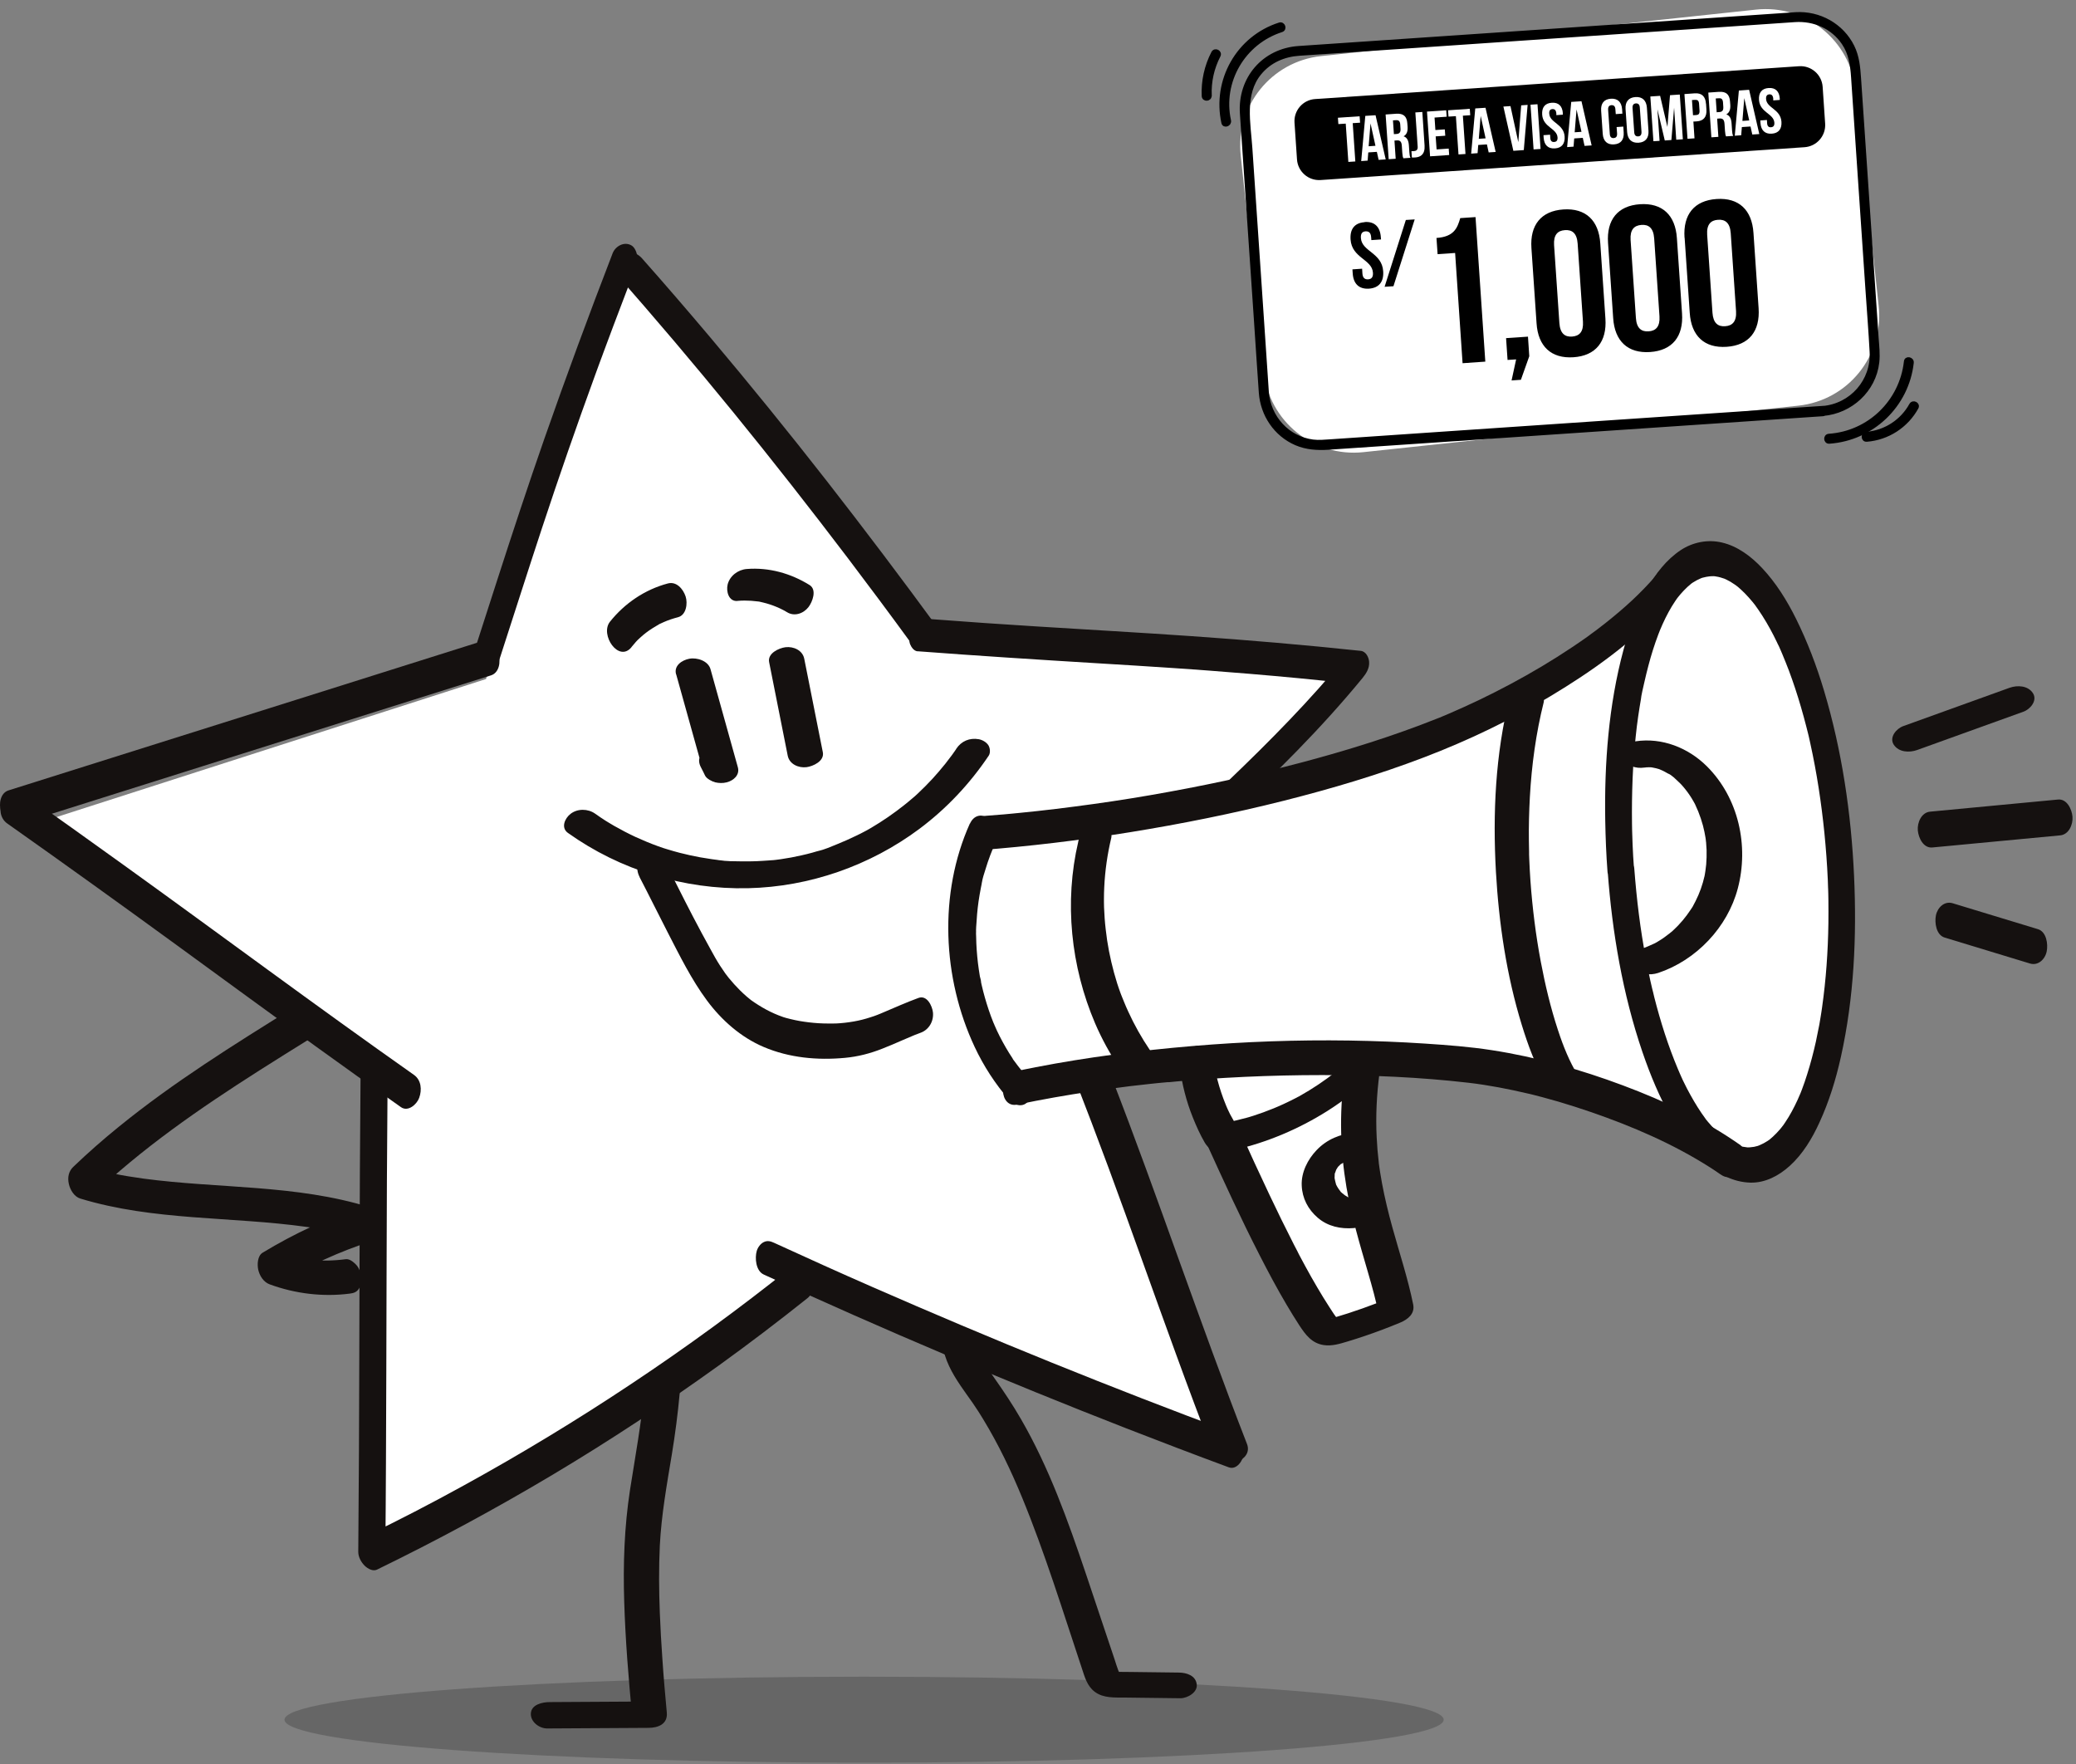 <svg width="685" height="582" viewBox="0 0 685 582" fill="none" xmlns="http://www.w3.org/2000/svg">
<rect x="0" y="0" width="685" height="582" fill="#808080" stroke="none"/>
<g clip-path="url(#clip0_607_583)">
<path d="M579.412 3.172L435.906 18.509C419.511 20.261 407.64 34.972 409.393 51.367L417.012 122.661C418.765 139.056 433.475 150.927 449.869 149.174L593.376 133.838C609.77 132.086 621.641 117.375 619.888 100.98L612.269 29.686C610.518 13.291 595.807 1.42 579.412 3.172Z" fill="white"/>
<path d="M601.403 134.557L589.013 135.387C578.712 136.094 568.381 136.802 558.081 137.478C544.646 138.4 531.208 139.292 517.773 140.214L477.926 142.92C467.871 143.596 457.787 144.273 447.733 144.98C444.874 145.165 442.014 145.38 439.155 145.564C437.186 145.687 435.189 145.902 433.22 145.656C424.858 144.58 418.677 137.693 418.032 129.392C417.847 126.932 417.695 124.503 417.54 122.043C416.741 110.36 415.942 98.645 415.173 86.962C414.312 74.264 413.451 61.596 412.59 48.898C412.037 40.688 409.945 31.034 415.634 24.116C418.954 20.088 423.627 18.09 428.763 17.752C430.914 17.598 433.066 17.444 435.22 17.321C444.319 16.706 453.421 16.091 462.553 15.476C475.467 14.585 488.38 13.724 501.294 12.832C514.883 11.91 528.473 10.988 542.094 10.065C553.285 9.297 564.477 8.559 575.668 7.79C581.202 7.421 586.736 7.021 592.271 6.652C598.606 6.253 604.662 8.866 608.291 14.185C610.658 17.659 611.15 21.503 611.427 25.531C612.103 35.554 612.779 45.547 613.455 55.57C614.347 68.883 615.27 82.165 616.162 95.478C616.622 102.335 617.177 109.191 617.545 116.079C618.067 125.641 610.934 133.788 601.403 134.588C600.112 134.68 600.235 136.709 601.526 136.586C610.658 135.818 618.406 128.777 619.452 119.522C619.758 116.878 619.421 114.142 619.236 111.497C618.498 100.429 617.73 89.329 616.992 78.26C616.1 64.947 615.177 51.665 614.286 38.352C614.008 34.139 613.702 29.927 613.425 25.715C613.18 22.118 612.872 18.674 611.242 15.354C607.736 8.313 600.295 4.193 592.517 4.654C591.042 4.746 589.597 4.838 588.121 4.961C579.727 5.545 571.334 6.099 562.97 6.683C550.088 7.544 537.236 8.436 524.353 9.297C510.363 10.25 496.343 11.203 482.353 12.156C470.578 12.955 458.832 13.755 447.056 14.554C440.877 14.985 434.727 15.384 428.547 15.815C416.986 16.583 408.992 25.93 409.76 37.429C410.377 46.346 410.96 55.293 411.575 64.21C412.498 77.922 413.451 91.666 414.374 105.379C414.927 113.434 415.418 121.49 416.003 129.545C416.525 136.832 420.892 143.381 427.686 146.302C431.069 147.747 434.605 147.962 438.201 147.747C444.997 147.286 451.822 146.825 458.618 146.364L494.929 143.904C508.949 142.951 523.001 141.998 537.02 141.044C549.565 140.184 562.14 139.353 574.684 138.493C582.525 137.97 590.396 137.416 598.236 136.894L601.495 136.678C602.786 136.586 602.664 134.588 601.372 134.68L601.403 134.557Z" fill="black" stroke="black" stroke-width="1.281" stroke-miterlimit="10"/>
<path d="M405.551 39.796C402.722 26.883 410.317 13.969 422.861 9.972C424.091 9.573 423.446 7.666 422.184 8.066C408.533 12.432 400.601 26.514 403.644 40.473C403.922 41.733 405.827 41.057 405.551 39.796Z" fill="black" stroke="black" stroke-width="1.281" stroke-miterlimit="10"/>
<path d="M399.185 31.526C399 26.883 399.985 22.456 402.107 18.336C402.691 17.167 400.907 16.276 400.293 17.444C398.018 21.871 396.941 26.698 397.157 31.679C397.218 32.971 399.216 32.848 399.154 31.556L399.185 31.526Z" fill="black" stroke="black" stroke-width="1.281" stroke-miterlimit="10"/>
<path d="M603.587 145.749C617.73 144.766 629.26 133.789 630.828 119.677C630.982 118.385 628.983 117.986 628.86 119.277C627.384 132.529 616.776 142.829 603.464 143.751C602.173 143.843 602.295 145.842 603.587 145.749Z" fill="black" stroke="black" stroke-width="1.281" stroke-miterlimit="10"/>
<path d="M615.953 145.103C622.872 144.549 629.051 140.552 632.403 134.464C633.018 133.327 631.234 132.435 630.589 133.573C627.576 139.046 622.011 142.612 615.831 143.104C614.539 143.197 614.662 145.226 615.953 145.103Z" fill="black" stroke="black" stroke-width="1.281" stroke-miterlimit="10"/>
<path d="M450.309 73.25C453.599 73.035 455.413 74.88 455.627 78.323L455.689 79L452.491 79.215L452.43 78.323C452.339 76.786 451.661 76.263 450.586 76.325C449.509 76.386 448.926 77.032 449.049 78.569C449.355 82.997 455.997 83.365 456.398 89.484C456.642 92.928 455.044 94.988 451.723 95.234C448.402 95.449 446.558 93.604 446.343 90.191L446.25 88.869L449.448 88.654L449.54 90.191C449.633 91.728 450.37 92.22 451.416 92.159C452.491 92.097 453.138 91.483 453.015 89.945C452.707 85.518 446.065 85.149 445.636 79.03C445.389 75.587 446.957 73.527 450.247 73.311L450.309 73.25Z" fill="black"/>
<path d="M463.875 72.573L466.795 72.389L459.785 94.434L456.863 94.618L463.875 72.573Z" fill="black"/>
<path d="M473.984 78.508C479.765 78.108 480.872 75.249 481.826 71.959L486.867 71.621L490.095 119.308L482.594 119.831L480.134 83.458L474.354 83.858L473.984 78.539V78.508Z" fill="black"/>
<path d="M497.439 118.784L496.946 111.559L504.173 111.067L504.603 117.523L501.835 125.302L498.76 125.517L500.267 118.569L497.408 118.753L497.439 118.784Z" fill="black"/>
<path d="M505.313 81.859C504.791 74.234 508.511 69.592 515.859 69.1C523.208 68.608 527.544 72.697 528.035 80.322L529.726 105.103C530.248 112.729 526.529 117.371 519.18 117.863C511.831 118.355 507.495 114.266 507.004 106.641L505.313 81.859ZM514.538 106.61C514.782 110.023 516.35 111.222 518.749 111.037C521.147 110.853 522.532 109.47 522.316 106.087L520.563 80.353C520.318 76.94 518.749 75.741 516.35 75.925C513.952 76.079 512.569 77.493 512.785 80.875L514.538 106.61Z" fill="black"/>
<path d="M530.592 80.136C530.069 72.511 533.79 67.868 541.139 67.376C548.487 66.884 552.821 70.974 553.313 78.599L555.004 103.38C555.528 111.005 551.806 115.648 544.459 116.14C537.111 116.632 532.775 112.543 532.284 104.917L530.592 80.136ZM539.785 104.887C540 108.3 541.599 109.499 543.997 109.314C546.365 109.16 547.778 107.746 547.564 104.364L545.812 78.629C545.565 75.216 543.997 74.017 541.599 74.202C539.201 74.386 537.818 75.77 538.032 79.152L539.785 104.887Z" fill="black"/>
<path d="M555.827 78.415C555.305 70.79 559.025 66.147 566.404 65.655C573.753 65.163 578.087 69.252 578.58 76.878L580.271 101.659C580.793 109.284 577.074 113.927 569.725 114.419C562.376 114.911 558.04 110.822 557.549 103.196L555.858 78.415H555.827ZM565.05 103.196C565.297 106.609 566.865 107.808 569.263 107.624C571.63 107.47 573.046 106.056 572.83 102.674L571.077 76.939C570.831 73.526 569.263 72.327 566.865 72.512C564.466 72.665 563.083 74.08 563.299 77.462L565.05 103.196Z" fill="black"/>
<path d="M593.609 21.849L433.941 32.678C429.91 32.951 426.863 36.441 427.137 40.474L427.958 52.591C428.231 56.623 431.721 59.67 435.754 59.397L595.422 48.567C599.453 48.294 602.5 44.803 602.228 40.771L601.405 28.654C601.132 24.622 597.642 21.575 593.609 21.849Z" fill="black"/>
<path d="M441.457 38.847L448.623 38.355L448.775 40.477L446.346 40.63L447.207 53.267L444.901 53.421L444.04 40.784L441.611 40.938L441.457 38.816V38.847Z" fill="white"/>
<path d="M457.231 52.589L454.895 52.742L454.309 50.098L451.481 50.283L451.266 52.988L449.145 53.142L450.497 38.23L453.88 38.015L457.231 52.589ZM451.605 48.254L453.849 48.1L452.219 40.721L451.605 48.254Z" fill="white"/>
<path d="M463.041 52.19C462.887 51.821 462.794 51.606 462.702 50.407L462.548 48.101C462.456 46.717 461.964 46.256 460.918 46.317L460.119 46.379L460.52 52.374L458.214 52.528L457.199 37.77L460.703 37.524C463.101 37.37 464.208 38.416 464.362 40.691L464.455 41.859C464.547 43.366 464.147 44.411 463.132 44.965C464.332 45.364 464.792 46.471 464.885 48.008L465.039 50.284C465.1 50.991 465.131 51.514 465.408 52.067L463.041 52.221V52.19ZM459.628 39.738L459.934 44.258L460.826 44.196C461.687 44.134 462.18 43.735 462.118 42.536L462.026 41.091C461.964 40.045 461.564 39.615 460.734 39.645L459.628 39.707V39.738Z" fill="white"/>
<path d="M465.747 49.884C465.994 49.884 466.302 49.884 466.547 49.853C467.284 49.792 467.87 49.485 467.777 48.347L467.009 37.094L469.314 36.94L470.052 48.009C470.237 50.96 468.731 51.821 466.978 51.944C466.547 51.944 466.24 52.006 465.87 51.975L465.716 49.853L465.747 49.884Z" fill="white"/>
<path d="M473.562 42.903L476.728 42.688L476.882 44.779L473.716 44.994L474.022 49.298L478.019 49.022L478.173 51.143L471.87 51.574L470.855 36.816L477.189 36.385L477.343 38.507L473.346 38.783L473.623 42.903H473.562Z" fill="white"/>
<path d="M477.803 36.385L484.967 35.893L485.121 38.014L482.692 38.168L483.553 50.805L481.247 50.958L480.386 38.322L477.957 38.475L477.803 36.354V36.385Z" fill="white"/>
<path d="M493.543 50.131L491.206 50.284L490.623 47.64L487.762 47.825L487.547 50.53L485.426 50.684L486.778 35.772L490.161 35.557L493.512 50.131H493.543ZM487.947 45.795L490.191 45.642L488.562 38.262L487.947 45.795Z" fill="white"/>
<path d="M500.981 46.9L501.934 34.755L504.055 34.601L502.795 49.513L499.351 49.759L496.061 35.155L498.398 35.001L500.981 46.9Z" fill="white"/>
<path d="M505.007 34.541L507.314 34.388L508.327 49.146L506.022 49.299L505.007 34.541Z" fill="white"/>
<path d="M512.023 33.896C514.269 33.742 515.529 35.003 515.683 37.37V37.831L513.531 37.985V37.37C513.408 36.325 512.977 35.956 512.239 35.987C511.501 36.048 511.102 36.479 511.193 37.524C511.409 40.568 515.96 40.814 516.267 45.026C516.421 47.394 515.344 48.808 513.069 48.962C510.794 49.115 509.534 47.855 509.349 45.487L509.288 44.596L511.47 44.442L511.532 45.487C511.593 46.533 512.085 46.902 512.823 46.84C513.56 46.779 513.992 46.379 513.93 45.334C513.714 42.29 509.164 42.044 508.856 37.831C508.704 35.464 509.748 34.05 512.023 33.896Z" fill="white"/>
<path d="M525.18 47.978L522.843 48.132L522.259 45.488L519.43 45.672L519.214 48.378L517.093 48.532L518.446 33.62L521.828 33.404L525.18 47.978ZM519.584 43.643L521.828 43.489L520.198 36.11L519.584 43.643Z" fill="white"/>
<path d="M535.632 41.735L535.755 43.703C535.909 46.071 534.832 47.485 532.557 47.639C530.283 47.792 529.021 46.532 528.838 44.164L528.314 36.508C528.162 34.141 529.237 32.727 531.512 32.573C533.788 32.419 535.048 33.68 535.233 36.047L535.325 37.492L533.141 37.646L533.018 36.078C532.958 35.033 532.465 34.664 531.727 34.694C530.99 34.756 530.56 35.186 530.62 36.232L531.174 44.195C531.236 45.24 531.727 45.609 532.465 45.548C533.203 45.486 533.634 45.087 533.573 44.041L533.418 41.92L535.601 41.766L535.632 41.735Z" fill="white"/>
<path d="M536.371 35.956C536.217 33.588 537.355 32.174 539.63 32.02C541.905 31.867 543.227 33.127 543.412 35.495L543.936 43.151C544.088 45.518 542.951 46.932 540.676 47.086C538.4 47.24 537.078 45.979 536.893 43.612L536.371 35.956ZM539.23 43.612C539.292 44.657 539.785 45.026 540.522 44.995C541.26 44.965 541.69 44.503 541.628 43.458L541.075 35.495C541.014 34.449 540.522 34.08 539.785 34.111C539.047 34.173 538.615 34.603 538.677 35.648L539.23 43.612Z" fill="white"/>
<path d="M550.175 41.982L551.036 31.405L554.264 31.19L555.279 45.948L553.095 46.102L552.388 35.525L551.496 46.194L549.314 46.348L546.885 36.048L547.592 46.471L545.563 46.594L544.548 31.835L547.777 31.62L550.206 41.982H550.175Z" fill="white"/>
<path d="M562.931 34.264L563.054 36.17C563.208 38.538 562.162 39.891 559.856 40.044L558.751 40.106L559.119 45.64L556.813 45.794L555.798 31.036L559.211 30.79C561.517 30.636 562.748 31.835 562.902 34.203L562.931 34.264ZM558.288 33.034L558.627 38.015L559.733 37.954C560.473 37.892 560.841 37.554 560.779 36.478L560.625 34.264C560.563 33.219 560.134 32.911 559.396 32.942L558.288 33.004V33.034Z" fill="white"/>
<path d="M569.518 44.963C569.364 44.594 569.271 44.379 569.179 43.18L569.025 40.874C568.932 39.491 568.441 39.029 567.395 39.091L566.596 39.152L566.996 45.148L564.691 45.302L563.676 30.543L567.181 30.297C569.579 30.144 570.685 31.189 570.839 33.464L570.932 34.633C571.024 36.139 570.624 37.185 569.61 37.738C570.808 38.138 571.269 39.245 571.361 40.782L571.515 43.057C571.577 43.764 571.608 44.287 571.885 44.84L569.518 44.994V44.963ZM566.135 32.511L566.442 37.031L567.334 36.969C568.195 36.908 568.688 36.508 568.626 35.309L568.533 33.864C568.472 32.819 568.071 32.358 567.241 32.419L566.135 32.48V32.511Z" fill="white"/>
<path d="M580.524 44.227L578.188 44.381L577.604 41.736L574.745 41.921L574.53 44.627L572.407 44.78L573.761 29.868L577.144 29.622L580.494 44.196L580.524 44.227ZM574.929 39.892L577.174 39.738L575.545 32.359L574.929 39.892Z" fill="white"/>
<path d="M583.597 29.037C585.843 28.884 587.103 30.144 587.257 32.512V32.973L585.103 33.127V32.512C584.982 31.466 584.551 31.097 583.813 31.128C583.075 31.19 582.675 31.62 582.736 32.665C582.952 35.709 587.502 35.955 587.81 40.168C587.964 42.535 586.887 43.949 584.612 44.103C582.337 44.257 581.076 42.996 580.893 40.629L580.831 39.737L583.013 39.583L583.075 40.629C583.137 41.674 583.628 42.043 584.366 41.982C585.103 41.92 585.535 41.52 585.473 40.475C585.258 37.431 580.708 37.185 580.4 32.973C580.246 30.605 581.291 29.191 583.566 29.037H583.597Z" fill="white"/>
<path opacity="0.2" d="M285.117 581.545C390.739 581.545 476.365 575.194 476.365 567.359C476.365 559.523 390.739 553.172 285.117 553.172C179.494 553.172 93.87 559.523 93.87 567.359C93.87 575.194 179.494 581.545 285.117 581.545Z" fill="black"/>
<path d="M203.519 91.699L160.373 224.024L9.122 272.623L124.76 350.407L124.208 511.074L213.68 457.637L261.598 417.544L400.025 479.161L405.999 471.597L349.315 327.098L352.758 313.462L443.495 221.881L313.346 212.759L207.641 85.141L203.519 91.699Z" fill="white"/>
<path d="M302.777 214.862C322.548 216.357 342.319 217.622 362.09 218.823C370.498 219.344 378.873 219.83 387.282 220.414C389.327 220.544 391.34 220.674 393.386 220.836C393.904 220.869 394.392 220.901 394.911 220.934C395.787 220.999 395.041 220.934 394.878 220.934C395.139 220.934 395.397 220.967 395.657 220.999C396.826 221.097 397.963 221.162 399.13 221.259C403.482 221.583 407.864 221.941 412.215 222.297C423.09 223.206 433.932 224.245 444.776 225.381C444.614 222.394 444.419 219.409 444.256 216.454C432.31 231.03 419.064 244.438 405.462 257.456C392.152 270.181 378.581 282.583 365.725 295.764C358.226 303.458 350.987 311.413 344.169 319.723C343.163 320.923 342.319 322.125 342.058 323.715C341.863 324.852 341.993 326.444 342.772 327.385C344.494 329.429 347.837 328.975 349.493 326.962C361.441 312.385 374.686 298.978 388.288 285.961C401.599 273.234 415.168 260.832 428.025 247.651C435.524 239.959 442.763 232.004 449.581 223.693C450.846 222.136 451.918 220.446 451.755 218.337C451.659 216.875 450.718 214.927 449.028 214.732C430.362 212.753 411.695 211.162 392.963 209.864C375.724 208.662 358.454 207.721 341.182 206.617C335.728 206.261 330.307 205.903 324.854 205.545C318.847 205.124 313.393 204.734 307.031 204.248C304.174 204.02 301.51 205.773 300.536 208.532C300.083 209.766 299.79 211.259 300.31 212.558C300.731 213.565 301.575 214.797 302.809 214.895L302.777 214.862Z" fill="#151110"/>
<path d="M260.962 418.153C243.983 431.692 226.451 444.514 208.37 456.526C190.384 468.507 171.846 479.739 152.887 490.159C142.044 496.133 131.786 501.424 120.975 506.684C123.02 508.632 125.065 510.58 127.143 512.528C127.338 492.334 127.403 472.142 127.468 451.916C127.533 431.269 127.565 410.589 127.663 389.942C127.727 378.742 127.792 367.574 127.89 356.374C127.89 353.907 125.617 350.367 122.923 350.4C119.839 350.4 118.962 353.289 118.962 355.854C118.767 376.047 118.702 396.239 118.637 416.465C118.573 437.113 118.54 457.793 118.443 478.44C118.378 489.64 118.313 500.808 118.215 512.008C118.215 513.728 119.222 515.513 120.423 516.65C121.364 517.526 123.02 518.5 124.384 517.852C144.187 508.209 163.568 497.755 182.495 486.458C201.194 475.29 219.407 463.279 237.1 450.554C247.066 443.378 256.871 435.911 266.481 428.249C268.687 426.464 268.687 422.828 267.325 420.524C266.123 418.479 263.331 416.303 260.994 418.186L260.962 418.153Z" fill="#151110"/>
<path d="M136.588 354.621C120.453 343.258 104.48 331.701 88.54 320.079C72.633 308.489 56.725 296.834 40.753 285.343C29.423 277.193 18.06 269.077 6.665 261.027C4.328 259.37 1.438 261.936 0.659 264.077C-0.315 266.707 -0.055 269.954 2.38 271.674C21.242 284.985 39.974 298.458 58.641 312.06C73.802 323.097 88.93 334.202 104.123 345.174C113.473 351.927 122.855 358.615 132.302 365.27C134.64 366.925 137.529 364.359 138.308 362.218C139.282 359.589 139.022 356.341 136.588 354.621Z" fill="#151110"/>
<path d="M158.602 211.68C138.312 218.075 118.021 224.471 97.731 230.867C77.538 237.23 57.313 243.593 37.12 249.955C25.693 253.559 14.233 257.164 2.805 260.767C0.111 261.611 -0.474 265.246 0.338 267.617C1.15 269.921 3.39 272.778 6.214 271.902C26.504 265.507 46.794 259.112 67.085 252.715C87.278 246.352 107.503 239.989 127.696 233.627C139.123 230.024 150.583 226.419 162.01 222.815C164.705 221.971 165.29 218.336 164.478 215.966C163.666 213.661 161.426 210.804 158.602 211.68Z" fill="#151110"/>
<path d="M309.621 207.427C297.577 190.968 285.273 174.67 272.71 158.568C260.178 142.531 247.388 126.753 234.272 111.203C226.871 102.438 219.404 93.77 211.807 85.199C209.957 83.121 206.352 82.082 203.787 83.381C201.418 84.582 200.542 87.277 202.425 89.419C215.961 104.71 229.142 120.293 242.03 136.103C254.887 151.881 267.417 167.886 279.721 184.085C286.637 193.209 293.487 202.396 300.238 211.648C301.863 213.856 305.855 214.7 308.258 213.466C310.822 212.166 311.278 209.7 309.621 207.427Z" fill="#151110"/>
<path d="M164.545 218.336C169.318 203.63 173.992 188.922 178.83 174.249C184.446 157.238 190.323 140.324 196.457 123.507C196.945 122.144 197.464 120.78 197.952 119.417C198.08 119.06 198.21 118.735 198.34 118.378C198.405 118.216 198.861 117.015 198.536 117.859C198.21 118.768 198.698 117.372 198.731 117.339C198.861 116.982 198.989 116.625 199.119 116.268C200.191 113.379 201.262 110.457 202.367 107.567C204.736 101.269 207.139 94.971 209.541 88.673C210.093 87.212 210.515 85.816 210.222 84.226C210.028 83.089 209.41 81.596 208.371 80.979C206.035 79.583 203.08 81.141 202.139 83.576C194.314 103.867 186.783 124.254 179.609 144.772C174.22 160.225 169.09 175.807 164.058 191.391C161.396 199.636 158.734 207.914 156.072 216.16C155.358 218.401 156.105 222.362 158.832 222.88C161.818 223.466 163.701 220.804 164.513 218.336H164.545Z" fill="#151110"/>
<path d="M341.401 325.208C346.336 335.011 350.427 345.174 354.419 355.367C358.282 365.268 362.048 375.236 365.749 385.202C373.281 405.589 380.489 426.106 387.956 446.528C392.078 457.825 396.267 469.09 400.649 480.29C401.071 481.394 402.629 482.206 403.668 482.497C405.031 482.887 406.849 482.822 408.18 482.303C410.712 481.297 412.53 479.154 411.46 476.394C403.668 456.363 396.397 436.139 389.091 415.913C381.819 395.656 374.548 375.429 366.756 355.367C362.276 343.842 357.796 332.317 352.245 321.279C350.978 318.748 347.082 318.325 344.713 319.266C342.408 320.208 340.104 322.514 341.434 325.175L341.401 325.208Z" fill="#151110"/>
<path d="M406.666 472.694C386.635 465.259 366.735 457.532 346.932 449.514C327.129 441.495 307.455 433.184 287.879 424.613C277.198 419.939 266.419 415.069 255.447 410.038C254.31 409.517 253.271 409.194 252.039 409.778C250.934 410.298 250.025 411.563 249.7 412.7C249.019 415.036 249.377 419.29 252.006 420.492C271.777 429.581 291.678 438.379 311.707 446.853C331.543 455.261 351.477 463.376 371.54 471.201C382.805 475.583 394.101 479.9 405.431 484.089C408.095 485.095 410.236 481.75 410.399 479.544C410.627 476.687 409.49 473.733 406.698 472.694H406.666Z" fill="#151110"/>
<path d="M253.781 218.433C255.827 228.724 257.87 239.015 259.916 249.307C260.469 252.098 263.454 253.43 266.118 253.105C268.324 252.812 272.057 251.092 271.506 248.202C269.461 237.911 267.415 227.62 265.37 217.329C264.818 214.537 261.831 213.207 259.17 213.531C256.961 213.823 253.228 215.544 253.781 218.433Z" fill="#151110"/>
<path d="M223.108 222.457C226.128 233.236 229.115 244.046 232.134 254.825C235.737 253.916 239.341 252.975 242.944 252.066C242.458 251.124 241.97 250.183 241.516 249.209C240.963 248.137 239.243 247.294 238.172 247.001C236.809 246.645 234.991 246.645 233.659 247.196C231.03 248.3 229.926 250.474 231.225 253.04C231.711 253.981 232.199 254.923 232.653 255.897C233.173 256.936 234.959 257.845 235.998 258.103C237.263 258.396 238.529 258.429 239.796 258.103C242.002 257.552 244.178 255.702 243.464 253.137C240.445 242.358 237.458 231.549 234.438 220.77C233.692 218.043 229.991 216.841 227.459 217.329C225.023 217.783 222.297 219.601 223.075 222.457H223.108Z" fill="#151110"/>
<path d="M315.495 247.131C316.112 246.222 315.235 247.521 315.073 247.749C314.749 248.202 314.456 248.625 314.131 249.079C313.417 250.053 312.671 251.027 311.925 251.968C310.56 253.656 309.165 255.313 307.703 256.903C306.146 258.591 304.523 260.216 302.833 261.806C302.445 262.162 302.055 262.552 301.634 262.91C301.764 262.812 302.477 262.162 301.731 262.812C301.536 262.975 301.308 263.168 301.113 263.331C300.237 264.077 299.36 264.825 298.451 265.539C294.946 268.331 291.277 270.863 287.414 273.136C287.251 273.234 285.759 274.078 286.472 273.687C287.186 273.299 285.694 274.11 285.498 274.208C284.492 274.759 283.453 275.277 282.414 275.765C280.336 276.772 278.227 277.713 276.116 278.557C274.168 279.336 272.058 280.31 270.012 280.733C271.604 280.375 270.012 280.733 269.558 280.863C269.038 281.024 268.519 281.154 268.001 281.317C266.832 281.642 265.63 281.933 264.461 282.193C262.222 282.713 259.949 283.134 257.677 283.46C257.092 283.557 256.54 283.622 255.955 283.687C255.664 283.718 255.371 283.751 255.079 283.783C254.885 283.783 253.911 283.913 254.788 283.816C255.632 283.718 254.69 283.816 254.495 283.816C254.202 283.816 253.911 283.881 253.619 283.881C252.97 283.946 252.319 283.978 251.671 284.011C249.269 284.174 246.898 284.206 244.497 284.173C242.126 284.141 239.659 284.173 237.321 283.783C238.653 284.011 236.965 283.751 236.607 283.687C236.023 283.622 235.47 283.557 234.887 283.46C233.587 283.265 232.29 283.069 231.023 282.842C228.75 282.421 226.479 281.933 224.238 281.349C222.908 280.991 221.576 280.635 220.244 280.212C219.953 280.115 219.693 280.05 219.4 279.954C218.914 279.791 218.556 279.661 219.239 279.921C218.556 279.694 217.875 279.466 217.194 279.206C214.66 278.297 212.194 277.258 209.76 276.156C207.324 275.019 204.955 273.785 202.617 272.453C202.065 272.13 201.48 271.804 200.929 271.448C200.669 271.286 200.443 271.156 200.182 270.993C199.857 270.798 199.371 270.474 199.955 270.863C198.721 270.084 197.553 269.273 196.351 268.429C194.013 266.773 190.54 266.708 188.236 268.526C186.384 269.954 184.989 273.071 187.39 274.791C204.597 287.063 225.7 293.523 246.833 293.037C267.124 292.582 287.056 285.601 303.321 273.492C312.313 266.773 319.975 258.624 326.242 249.307C326.858 248.365 326.695 246.807 326.144 245.898C325.494 244.859 324.164 244.113 322.995 243.885C319.943 243.332 317.216 244.502 315.528 247.035L315.495 247.131Z" fill="#151110"/>
<path d="M212.622 458.606C211.615 469.676 209.602 480.551 207.882 491.525C205.999 503.764 205.576 516.068 205.966 528.435C206.355 541.097 207.394 553.758 208.596 566.354C210.641 564.699 212.654 563.011 214.7 561.354C203.596 561.419 192.493 561.485 181.358 561.55C179.02 561.55 175.254 562.328 175.158 565.38C175.061 568.107 177.983 570.283 180.579 570.25C191.682 570.185 202.784 570.12 213.919 570.055C217.167 570.055 220.347 568.821 220.023 565.055C219.471 559.083 218.984 553.629 218.562 547.33C218.206 542.267 217.913 537.234 217.718 532.169C217.427 524.735 217.362 517.3 217.718 509.899C218.238 499.77 220.024 489.837 221.679 479.869C222.783 473.149 223.659 466.429 224.276 459.645C224.536 456.82 221.354 454.905 218.854 454.775C216.388 454.645 212.945 455.651 212.654 458.606H212.622Z" fill="#151110"/>
<path d="M211.031 289.369C214.212 295.471 217.231 301.64 220.381 307.743C224.308 315.34 228.139 323.164 233.269 330.078C238.106 336.603 244.502 342.252 252.033 345.434C260.441 349.005 269.726 349.849 278.783 349.005C283.069 348.616 287.191 347.545 291.185 345.953C293.36 345.109 295.536 344.167 297.678 343.226C298.717 342.772 299.756 342.317 300.795 341.896C300.99 341.798 301.217 341.733 301.411 341.636C302.743 341.084 300.99 341.798 301.801 341.473C302.482 341.213 303.164 340.954 303.847 340.694C306.541 339.688 308.131 336.896 307.839 334.006C307.613 331.928 305.892 328.195 303.068 329.234C299.074 330.696 295.178 332.449 291.25 334.104C290.894 334.266 290.536 334.397 290.178 334.557C290.113 334.557 289.497 334.818 290.016 334.623C290.569 334.397 289.822 334.688 289.692 334.753C288.881 335.078 288.037 335.371 287.191 335.629C285.406 336.214 283.621 336.668 281.77 336.993C279.757 337.351 277.713 337.577 275.668 337.675C276.349 337.642 275.05 337.675 274.824 337.675C274.303 337.675 273.785 337.675 273.232 337.675C272.16 337.675 271.123 337.642 270.051 337.577C267.941 337.447 265.83 337.188 263.752 336.831C262.778 336.668 261.837 336.44 260.864 336.214C260.344 336.084 259.858 335.954 259.337 335.824C259.11 335.759 258.916 335.694 258.689 335.629C257.91 335.403 259.663 335.987 258.298 335.499C254.532 334.201 251.092 332.286 247.845 329.98C247.424 329.657 247.91 330.045 247.975 330.078C247.747 329.915 247.554 329.754 247.326 329.559C247.001 329.299 246.677 329.039 246.384 328.78C245.606 328.097 244.859 327.416 244.144 326.702C242.846 325.403 241.612 324.04 240.443 322.611C240.152 322.222 239.859 321.865 239.567 321.474C239.436 321.314 239.306 321.151 239.21 320.988C239.762 321.767 239.306 321.151 239.21 320.988C238.658 320.177 238.106 319.398 237.586 318.585C236.451 316.832 235.445 315.014 234.438 313.164C232.458 309.561 230.477 305.925 228.594 302.289C225.088 295.569 221.744 288.718 218.238 281.998C217.004 279.661 213.919 279.206 212.134 281.154C210.122 283.297 209.667 286.705 211.031 289.304V289.369Z" fill="#151110"/>
<path d="M310.959 443.51C311.706 448.638 314.075 452.924 316.932 457.144C318.231 459.059 319.595 460.942 320.925 462.825C321.574 463.799 322.224 464.773 322.873 465.747C322.808 465.65 322.58 465.324 322.873 465.747C323.036 466.007 323.198 466.266 323.361 466.526C323.717 467.111 324.107 467.728 324.463 468.311C329.431 476.494 333.587 485.16 337.223 493.991C344.82 512.43 350.694 531.585 356.994 550.48C357.935 553.304 358.681 556.226 361.213 558.141C364.07 560.315 367.803 560.024 371.213 560.057C377.316 560.12 383.387 560.218 389.49 560.283C391.796 560.283 395.204 558.367 394.878 555.706C394.522 552.751 391.503 551.842 388.971 551.81C383.743 551.745 378.517 551.68 373.29 551.616C372.057 551.616 370.856 551.616 369.621 551.584C369.038 551.584 368.454 551.584 367.869 551.584C367.22 551.584 368.389 551.584 368.389 551.584C367.48 551.519 368.615 551.68 368.875 551.777C369.005 551.842 369.784 552.525 369.428 552.102C369.103 551.712 369.524 552.297 369.556 552.33C369.363 551.94 369.168 551.551 369.005 551.128C368.55 549.959 368.194 548.759 367.803 547.558C364.656 538.143 361.506 528.696 358.324 519.281C352.416 501.783 346.182 484.251 336.898 468.214C334.203 463.539 331.216 459.059 328.101 454.645C327.418 453.671 326.737 452.697 326.088 451.723C325.665 451.107 326.379 452.209 325.99 451.593C325.795 451.267 325.6 450.976 325.405 450.651C325.114 450.133 324.821 449.645 324.528 449.126C323.977 448.087 323.489 447.048 323.068 445.944C322.841 445.328 322.645 444.71 322.452 444.093C322.322 443.607 322.452 444.093 322.452 444.158C322.354 443.736 322.289 443.282 322.224 442.859C321.834 440.132 318.88 438.705 316.315 438.963C314.14 439.158 310.504 440.685 310.927 443.542L310.959 443.51Z" fill="#151110"/>
<path d="M96.92 332.384C77.117 344.688 57.249 357.055 39.134 371.795C33.972 375.982 28.973 380.366 24.168 384.976C22.61 386.469 22.253 388.482 22.707 390.56C23.129 392.508 24.46 394.812 26.505 395.43C50.756 402.799 76.306 401.304 101.173 404.779C102.894 405.005 104.647 405.298 106.368 405.591C107.147 405.721 107.926 405.851 108.705 406.012C108.575 406.012 110.101 406.272 109.517 406.174C109.257 406.109 109.354 406.174 109.874 406.239C110.198 406.305 110.491 406.37 110.815 406.435C114.224 407.181 117.633 408.057 120.944 409.096C120.522 405.428 120.1 401.76 119.678 398.091C108.121 401.825 97.05 406.986 86.662 413.285C84.941 414.324 84.844 417.212 85.201 418.869C85.655 420.913 86.954 422.991 88.999 423.737C97.407 426.822 106.53 427.926 115.393 426.789C116.691 426.627 117.633 426.336 118.412 425.199C119.126 424.127 119.418 422.505 119.223 421.27C118.996 419.778 118.477 418.218 117.405 417.147C116.594 416.335 115.328 415.264 114.094 415.427C109.939 415.979 105.718 416.044 101.53 415.589C100.557 415.492 99.615 415.361 98.641 415.201C97.278 414.973 97.343 415.005 96.011 414.68C93.966 414.194 91.953 413.576 90.006 412.862C90.785 416.335 91.564 419.81 92.31 423.316C97.375 420.231 101.563 418.025 107.049 415.524C112.309 413.122 117.73 411.044 123.249 409.259C125.359 408.578 126.203 405.882 125.911 403.903C125.586 401.662 124.288 399 121.951 398.287C97.732 390.755 72.183 392.182 47.315 388.839C40.205 387.865 34.492 386.761 27.512 384.651C28.291 388.124 29.07 391.599 29.817 395.104C46.666 378.937 65.949 365.659 85.623 353.129C91.239 349.556 96.92 346.018 102.569 342.512C103.576 341.896 104.095 340.239 104.225 339.169C104.387 337.772 103.998 335.987 103.251 334.753C101.823 332.449 99.388 330.987 96.888 332.546L96.92 332.384Z" fill="#151110"/>
<path d="M327.024 274.112C327.024 274.112 315.271 293.525 319.978 318.068C324.686 342.611 335.725 359.883 335.725 359.883L393.771 352.707L418.054 404.618C418.054 404.618 434.287 439.55 435.714 439.453C437.176 439.355 460.648 433.251 460.648 433.251L449.641 382.802L450.55 348.553C450.55 348.553 490.645 342.709 519.57 357.675C548.495 372.641 575.798 385.789 575.798 385.789C575.798 385.789 586.089 386.503 595.958 367.706C605.828 348.942 610.372 304.174 608.229 288.234C606.088 272.294 600.472 235.576 593.946 219.474C587.389 203.339 579.466 181.49 567 184.835C554.535 188.178 539.73 205.872 537.782 206.001C535.834 206.131 508.565 227.168 490.58 234.83C472.594 242.492 449.934 252.912 423.475 258.269C397.016 263.625 365.364 271.287 354.197 272.099C343.029 272.91 326.991 274.079 326.991 274.079L327.024 274.112Z" fill="white"/>
<path d="M320.011 271.71C309.655 294.792 310.952 322.678 321.601 345.403C324.556 351.701 328.387 357.61 332.964 362.87C334.587 364.753 337.834 365.564 339.392 363.096C340.982 360.597 340.431 357.059 338.515 354.883C337.606 353.844 336.73 352.772 335.886 351.668C335.496 351.182 335.138 350.663 334.749 350.143C334.554 349.85 334.229 349.527 334.101 349.202C334.717 350.533 334.326 349.527 334.101 349.169C332.541 346.833 331.146 344.397 329.879 341.93C329.231 340.663 328.645 339.398 328.094 338.099C328.029 337.969 327.478 336.832 327.931 337.774C328.419 338.715 327.866 337.579 327.801 337.418C327.51 336.702 327.25 335.989 326.957 335.242C325.983 332.58 325.139 329.854 324.426 327.094C324.23 326.346 324.035 325.567 323.874 324.821C323.809 324.561 323.777 324.302 323.712 324.042C323.712 323.912 323.647 323.782 323.614 323.652C323.484 323.003 323.517 323.133 323.679 324.042C323.809 323.749 323.387 322.452 323.322 322.127C323.191 321.348 323.061 320.569 322.964 319.821C322.543 316.964 322.283 314.107 322.152 311.25C322.12 310.471 322.087 309.692 322.087 308.914C322.087 308.491 321.959 306.414 322.087 308.037C321.992 306.608 322.152 305.148 322.25 303.751C322.413 300.896 322.738 298.071 323.224 295.247C323.354 294.466 323.484 293.72 323.647 292.941C323.712 292.551 323.809 292.195 323.874 291.804C323.938 291.513 324.198 289.791 323.97 291.253C324.198 289.759 324.718 288.234 325.172 286.806C326.081 283.754 327.218 280.767 328.517 277.878C329.652 275.346 328.354 271.385 326.048 269.892C323.614 268.3 321.211 269.144 320.044 271.743L320.011 271.71Z" fill="#151110"/>
<path d="M546.94 189.186C546.419 189.835 545.868 190.483 545.315 191.134C545.187 191.264 545.089 191.425 544.959 191.555C544.536 192.043 545.348 191.134 545.315 191.134C544.959 191.49 544.666 191.88 544.31 192.238C543.109 193.536 541.875 194.835 540.608 196.067C537.914 198.731 535.057 201.23 532.135 203.631C530.642 204.866 529.149 206.035 527.622 207.204C526.909 207.755 526.195 208.306 525.448 208.827C525.318 208.924 524.117 209.801 524.668 209.41C525.221 209.022 524.635 209.41 524.54 209.508C524.247 209.703 523.954 209.931 523.694 210.124C520.448 212.43 517.169 214.606 513.793 216.747C507.105 220.968 500.19 224.864 493.113 228.435C489.803 230.123 486.458 231.713 483.082 233.24C481.49 233.954 479.868 234.668 478.245 235.383C477.466 235.707 476.687 236.064 475.874 236.388C475.485 236.55 475.095 236.713 474.707 236.876C474.577 236.941 474.349 236.973 474.219 237.071C474.511 236.876 474.965 236.778 474.349 237.006C459.611 242.882 444.449 247.59 429.126 251.646C412.732 255.965 396.142 259.471 379.423 262.36C371.177 263.788 362.899 265.022 354.589 266.094C350.465 266.645 346.341 267.133 342.219 267.586C340.239 267.814 338.258 268.009 336.245 268.204C336.018 268.204 335.823 268.237 335.597 268.269C334.85 268.333 336.278 268.204 335.532 268.269C335.109 268.302 334.688 268.333 334.265 268.398C333.226 268.495 332.187 268.593 331.117 268.691C329.201 268.853 327.253 269.016 325.338 269.146C322.449 269.372 320.078 271.645 319.559 274.535C319.201 276.613 319.819 280.767 322.87 280.509C339.588 279.242 356.276 277.229 372.833 274.567C389.909 271.808 406.856 268.398 423.607 264.178C439.287 260.217 454.871 255.608 469.967 249.829C484.412 244.31 498.372 237.622 511.617 229.669C525.188 221.519 538.564 212.105 549.244 200.321C550.641 198.763 552.003 197.204 553.335 195.581C554.925 193.633 555.606 189.509 553.432 187.659C551.094 185.679 548.4 187.205 546.777 189.218L546.94 189.186Z" fill="#151110"/>
<path d="M574.374 377.869C562.458 369.46 549.148 363.194 535.514 358.098C521.554 352.87 507.009 348.748 492.271 346.475C484.967 345.338 477.598 344.787 470.227 344.299C461.884 343.748 453.541 343.423 445.197 343.293C427.927 343.034 410.656 343.65 393.449 345.111C376.114 346.572 358.842 348.781 341.733 352.091C339.72 352.481 337.709 352.87 335.696 353.293C332.904 353.876 330.858 357.35 330.956 360.046C331.054 362.707 332.741 365.044 335.631 364.428C343.746 362.74 351.927 361.278 360.174 360.078C364.361 359.46 368.582 358.877 372.769 358.356C374.977 358.098 377.153 357.837 379.36 357.61C380.399 357.512 381.405 357.382 382.444 357.286C382.93 357.254 383.386 357.189 383.872 357.156C384.099 357.156 384.36 357.124 384.587 357.091C384.685 357.091 385.852 356.961 385.399 357.026C384.976 357.059 385.755 357.026 385.755 357.026C385.982 357.026 386.243 356.994 386.47 356.961C387.021 356.896 387.574 356.863 388.126 356.798C389.23 356.701 390.334 356.603 391.436 356.506C393.579 356.345 395.722 356.15 397.865 356.02C402.15 355.727 406.435 355.467 410.721 355.273C419.227 354.883 427.732 354.688 436.206 354.688C452.341 354.688 468.539 355.371 484.544 357.221C491.232 358 497.822 359.298 504.347 360.825C504.413 360.825 505.061 360.987 504.543 360.857C503.991 360.727 504.803 360.922 504.933 360.955C505.321 361.05 505.712 361.148 506.1 361.246C507.009 361.473 507.918 361.733 508.86 361.961C510.645 362.447 512.432 362.935 514.218 363.454C517.821 364.525 521.391 365.662 524.962 366.894C538.631 371.602 552.135 377.413 564.341 385.205C564.992 385.626 565.641 386.049 566.289 386.47C567.036 386.958 565.738 386.082 566.452 386.6C566.842 386.86 567.198 387.121 567.589 387.379C568.66 388.127 569.602 388.548 570.964 388.225C572.231 387.932 573.561 386.893 574.277 385.821C575.12 384.555 575.769 383.03 575.704 381.472C575.672 380.303 575.411 378.647 574.374 377.901V377.869Z" fill="#151110"/>
<path d="M445.454 349.592C444.578 350.403 443.701 351.182 442.825 351.961C442.63 352.124 442.274 352.351 442.144 352.546C442.209 352.416 443.215 351.67 442.339 352.384C441.818 352.805 441.3 353.228 440.779 353.616C438.864 355.111 436.916 356.538 434.905 357.87C432.957 359.169 430.976 360.402 428.931 361.538C428.703 361.668 428.412 361.864 428.152 361.961C429.417 361.408 428.67 361.668 428.379 361.831C427.859 362.09 427.34 362.382 426.82 362.642C425.716 363.194 424.613 363.747 423.477 364.265C421.301 365.272 419.061 366.181 416.822 366.992C415.717 367.382 414.613 367.771 413.509 368.129C413.283 368.194 411.821 368.647 412.568 368.421C413.316 368.194 412.407 368.454 412.244 368.519C411.887 368.616 411.561 368.712 411.205 368.81C410.101 369.103 408.965 369.395 407.828 369.654C407.277 369.784 406.693 369.914 406.14 370.044C406.043 370.044 405.329 370.239 405.329 370.207C405.524 370.207 405.719 370.207 405.912 370.174C407.602 371.343 408.153 371.569 407.634 370.855C407.147 369.751 406.433 368.68 405.882 367.61C405.621 367.122 405.394 366.603 405.166 366.116C404.778 365.272 405.003 365.727 405.069 365.92C404.875 365.499 404.68 365.044 404.517 364.623C402.277 359.202 400.784 353.488 400.038 347.676C399.875 346.507 398.641 345.533 397.634 345.176C396.402 344.755 394.745 344.95 393.577 345.468C390.881 346.67 388.903 349.104 389.291 352.124C390.038 357.772 391.434 363.324 393.577 368.647C394.712 371.472 395.979 374.329 397.537 376.992C399.712 380.693 403.641 380.205 407.244 379.394C418.119 376.895 428.475 372.511 437.922 366.571C443.28 363.194 448.279 359.234 452.888 354.948C454.643 353.325 455.649 349.657 453.246 348.098C450.682 346.442 447.5 347.742 445.487 349.624L445.454 349.592Z" fill="#151110"/>
<path d="M443.506 355.369C441.916 367.48 442.24 379.654 444.285 391.698C445.91 401.275 448.702 410.56 451.396 419.845C452.758 424.519 454.058 429.194 454.999 433.934C456.427 431.921 457.889 429.941 459.316 427.928C452.921 430.589 446.396 432.895 439.773 434.843C439.448 434.941 438.701 434.973 439.903 434.811C440.487 434.745 440.975 434.843 441.461 435.103C441.298 435.006 440.714 434.55 441.461 435.199C441.233 434.973 441.007 434.713 440.812 434.453C440.033 433.446 439.383 432.344 438.669 431.272C437.306 429.162 435.975 427.019 434.708 424.845C433.313 422.474 431.948 420.072 430.651 417.669C430.001 416.5 429.384 415.332 428.768 414.163C428.573 413.773 428.378 413.417 428.183 413.027C428.28 413.189 428.573 413.74 428.15 412.929C427.762 412.15 427.339 411.371 426.95 410.625C424.158 405.17 421.464 399.651 418.833 394.1C415.522 387.121 412.308 380.108 409.127 373.064C407.926 370.433 404.776 369.686 402.147 370.595C400.069 371.342 396.595 373.875 397.83 376.602C403.576 389.23 409.321 401.827 415.653 414.163C418.477 419.682 421.399 425.168 424.547 430.492C425.879 432.765 427.274 435.006 428.703 437.212C430.749 440.329 432.825 443.186 436.818 443.77C439.48 444.16 442.079 443.349 444.578 442.602C446.526 442.017 448.441 441.401 450.357 440.752C454.285 439.42 458.147 437.96 461.978 436.368C464.544 435.297 466.913 433.446 466.297 430.363C464.544 421.727 461.752 413.352 459.414 404.879C458.084 400.074 456.915 395.236 456.006 390.366C455.778 389.166 455.583 387.965 455.388 386.763C455.292 386.179 455.194 385.594 455.129 385.01C455.064 384.62 455.032 384.231 454.967 383.841C454.836 382.867 455.032 384.555 454.934 383.452C454.609 380.724 454.381 377.997 454.253 375.238C453.895 368.194 454.253 361.148 455.162 354.169C455.55 351.312 451.882 349.883 449.578 350.208C446.754 350.599 443.962 352.319 443.571 355.338L443.506 355.369Z" fill="#151110"/>
<path d="M498.11 230.09C493.402 248.855 492.526 268.43 493.598 287.65C494.572 304.662 497.103 321.834 502.136 338.164C504.181 344.787 506.616 351.573 510.251 357.512C511.713 359.851 515.089 360.987 517.718 360.142C519.991 359.428 522.069 357.124 520.575 354.688C519.212 352.449 518.043 350.111 517.004 347.709C516.712 347.059 516.453 346.41 516.193 345.761C516.063 345.436 515.933 345.078 515.803 344.755C515.739 344.592 515.674 344.397 515.609 344.234C516.16 345.403 515.739 344.527 515.609 344.267C515.056 342.742 514.505 341.216 514.017 339.689C511.616 332.385 509.83 324.854 508.401 317.289C506.746 308.491 505.642 299.629 504.993 290.7C504.83 288.331 504.7 285.993 504.603 283.624C504.603 283.073 504.57 282.52 504.538 281.936C504.538 281.222 504.538 282.552 504.538 281.806C504.538 281.513 504.538 281.253 504.538 280.962C504.538 279.761 504.474 278.559 504.474 277.359C504.409 272.554 504.537 267.749 504.798 262.944C505.383 252.393 506.811 241.907 509.375 231.648C509.668 230.544 508.889 229.181 508.175 228.435C507.234 227.494 505.707 226.778 504.377 226.617C501.746 226.324 498.856 227.201 498.142 229.993L498.11 230.09Z" fill="#151110"/>
<path d="M530.479 287.553C531.972 307.679 535.414 327.938 541.94 347.091C544.536 354.688 547.653 362.187 551.647 369.2C554.697 374.556 558.366 379.88 563.073 383.906C567.262 387.477 571.969 390.01 577.553 390.171C582.455 390.301 587 387.867 590.538 384.652C594.825 380.789 597.94 375.595 600.311 370.402C603.524 363.454 605.764 356.15 607.42 348.716C611.771 329.138 612.68 308.946 611.769 288.98C610.828 268.333 607.777 247.621 601.836 227.785C599.402 219.669 596.382 211.716 592.616 204.119C589.629 198.113 586.026 192.301 581.416 187.399C577.846 183.6 573.364 180.192 568.171 178.991C563.561 177.888 558.593 178.861 554.632 181.459C549.827 184.64 546.289 189.282 543.497 194.249C539.992 200.547 537.557 207.495 535.675 214.443C530.772 232.687 529.343 251.907 529.668 270.769C529.766 276.385 529.993 282.001 530.414 287.585C530.577 289.954 532.785 293.364 535.544 292.811C538.53 292.227 539.343 289.045 539.148 286.416C538.953 283.819 538.79 281.19 538.692 278.591C538.692 277.943 538.627 277.294 538.627 276.643C538.627 276.32 538.627 275.995 538.595 275.669C538.562 274.535 538.595 275.604 538.595 275.8C538.53 274.437 538.53 273.105 538.499 271.743C538.434 266.808 538.499 261.905 538.692 256.97C538.888 252.263 539.245 247.555 539.731 242.881C539.959 240.707 540.219 238.498 540.543 236.323C540.673 235.316 540.835 234.342 540.998 233.336C541.096 232.817 541.161 232.298 541.258 231.778C541.291 231.518 541.354 231.259 541.387 230.999C541.517 230.22 541.419 230.481 541.387 231.097C541.582 229.116 542.135 227.103 542.556 225.155C542.979 223.272 543.432 221.422 543.92 219.572C544.829 216.098 545.901 212.689 547.166 209.345C547.426 208.632 547.751 207.918 548.01 207.202C547.458 208.729 547.881 207.495 548.075 207.105C548.237 206.716 548.432 206.293 548.595 205.905C549.211 204.541 549.86 203.21 550.575 201.911C551.257 200.677 551.971 199.445 552.782 198.275C552.945 198.048 553.107 197.788 553.27 197.562C553.367 197.399 554.114 196.425 553.53 197.204C552.977 197.95 553.593 197.139 553.723 196.976C553.951 196.685 554.211 196.393 554.439 196.1C555.185 195.223 555.997 194.379 556.84 193.601C557.231 193.243 557.619 192.919 558.01 192.594C558.107 192.497 558.236 192.431 558.333 192.334C558.756 191.978 557.392 192.983 557.847 192.692C558.107 192.529 558.333 192.366 558.561 192.204C559.405 191.653 560.281 191.197 561.19 190.809C561.418 190.711 561.645 190.646 561.873 190.549C562.815 190.191 561.06 190.744 561.58 190.646C562.034 190.549 562.489 190.418 562.975 190.321C563.431 190.223 563.917 190.191 564.372 190.126C564.6 190.126 564.858 190.126 565.086 190.095C565.314 190.095 566.32 190.095 565.379 190.095C564.47 190.062 565.281 190.095 565.509 190.095C565.737 190.095 565.995 190.158 566.223 190.191C566.741 190.256 567.229 190.386 567.715 190.516C568.171 190.646 568.592 190.776 569.047 190.939C570.054 191.262 568.171 190.516 568.819 190.841C569.08 190.971 569.34 191.067 569.598 191.197C570.572 191.653 571.481 192.204 572.358 192.822C572.585 192.983 572.813 193.145 573.041 193.308C573.203 193.438 574.112 194.119 573.299 193.503C572.52 192.919 573.299 193.503 573.494 193.666C573.787 193.892 574.08 194.152 574.338 194.412C575.28 195.256 576.156 196.165 577.002 197.106C577.423 197.594 577.846 198.048 578.234 198.536C578.462 198.794 578.657 199.087 578.885 199.347C579.566 200.191 578.137 198.34 578.948 199.412C579.826 200.612 580.67 201.846 581.481 203.113C583.267 205.905 584.857 208.827 586.286 211.812C586.48 212.202 586.642 212.625 586.87 213.014C586.091 211.489 586.772 212.819 586.968 213.209C587.356 214.118 587.779 214.994 588.137 215.903C588.883 217.689 589.597 219.474 590.278 221.259C591.74 225.188 593.07 229.214 594.239 233.24C594.857 235.349 595.441 237.492 595.992 239.635C596.252 240.674 596.512 241.681 596.771 242.718C596.966 243.531 596.512 241.616 596.708 242.46C596.771 242.751 596.836 243.011 596.901 243.303C597.031 243.952 597.194 244.57 597.324 245.219C599.467 254.925 600.96 264.762 601.966 274.663C602.485 279.858 602.875 285.084 603.103 290.279C603.103 290.928 603.168 291.577 603.168 292.227C603.168 292.551 603.168 292.876 603.2 293.201C603.2 293.883 603.2 292.876 603.2 292.844C603.265 294.175 603.265 295.538 603.298 296.902C603.329 299.466 603.329 302.031 603.298 304.629C603.168 313.881 602.517 323.166 601.22 332.32C601.057 333.392 600.927 334.431 600.732 335.502C600.634 336.021 600.569 336.542 600.473 337.06C600.441 337.32 600.376 337.579 600.343 337.839C600.213 338.553 600.343 337.839 600.408 337.548C599.953 339.559 599.628 341.637 599.174 343.65C598.363 347.286 597.421 350.89 596.285 354.462C595.766 356.15 595.181 357.805 594.564 359.46C594.434 359.786 594.304 360.142 594.174 360.467C594.109 360.629 593.558 361.992 593.916 361.083C594.304 360.174 593.72 361.506 593.655 361.669C593.493 362.057 593.298 362.48 593.135 362.87C591.935 365.467 590.603 367.999 589.013 370.337C588.818 370.595 588.655 370.888 588.46 371.148C588.202 371.504 587.486 372.285 588.525 371.083C588.137 371.537 587.779 372.057 587.389 372.511C586.642 373.387 585.831 374.231 584.987 375.012C584.597 375.368 584.176 375.726 583.753 376.082C582.941 376.765 584.403 375.628 583.915 375.953C583.655 376.114 583.429 376.277 583.202 376.439C582.358 376.992 581.481 377.446 580.572 377.836C580.345 377.934 580.117 377.997 579.889 378.095C579.111 378.42 580.928 377.804 580.247 377.997C579.761 378.127 579.273 378.257 578.787 378.355C578.364 378.42 577.911 378.485 577.455 378.517C577.228 378.517 576.969 378.517 576.741 378.55C576.221 378.55 575.345 378.322 576.872 378.582C575.93 378.42 574.989 378.355 574.047 378.127C573.592 377.997 573.171 377.836 572.715 377.706C571.806 377.413 573.82 378.192 572.943 377.804C572.683 377.674 572.423 377.576 572.164 377.446C571.19 376.992 570.281 376.407 569.405 375.823C569.177 375.66 568.95 375.498 568.722 375.335C568.301 375.012 567.845 374.394 568.884 375.465C568.496 375.044 567.976 374.686 567.522 374.296C566.58 373.452 565.704 372.543 564.858 371.602C564.405 371.116 563.982 370.595 563.528 370.077C563.301 369.817 563.106 369.524 562.88 369.265C563.658 370.304 562.359 368.647 562.88 369.265C560.997 366.732 559.34 364.07 557.814 361.311C556.971 359.818 556.192 358.291 555.444 356.734C555.348 356.571 554.665 355.111 555.12 356.052C555.574 356.961 554.86 355.499 554.795 355.338C554.406 354.429 553.984 353.551 553.626 352.642C550.413 345.015 547.912 337.093 545.868 329.075C545.575 327.971 545.38 326.834 545.057 325.763C545.12 325.925 545.348 327.094 545.12 326.023C545.057 325.73 544.992 325.47 544.927 325.179C544.797 324.626 544.666 324.042 544.536 323.489C544.018 321.12 543.53 318.719 543.076 316.315C542.167 311.445 541.387 306.575 540.77 301.675C540.122 296.609 539.634 291.544 539.245 286.481C539.083 284.11 536.874 280.702 534.115 281.253C531.128 281.839 530.317 285.019 530.512 287.65L530.479 287.553Z" fill="#151110"/>
<path d="M355.787 277.682C351.112 297.583 353.32 318.849 361.34 337.613C363.546 342.741 366.241 347.676 369.358 352.286C370.948 354.625 374.358 354.527 376.597 353.13C378.545 351.896 381.109 348.878 379.421 346.442C376.694 342.418 374.293 338.164 372.28 333.75C371.792 332.711 371.338 331.639 370.915 330.6C370.689 330.081 370.494 329.528 370.267 329.01C370.169 328.75 370.072 328.457 369.941 328.198C369.909 328.101 369.52 327.062 369.683 327.548C369.909 328.133 369.423 326.802 369.455 326.867C369.358 326.606 369.26 326.315 369.163 326.055C368.967 325.504 368.807 324.951 368.611 324.4C368.254 323.231 367.898 322.062 367.572 320.862C366.306 316.185 365.364 311.447 364.845 306.642C364.553 304.206 364.39 301.74 364.293 299.304C364.293 298.72 364.26 298.136 364.26 297.583C364.26 298.362 364.26 296.902 364.26 296.609C364.26 295.312 364.293 294.013 364.358 292.713C364.618 287.227 365.397 281.806 366.663 276.482C367.312 273.723 364.197 272.034 361.858 272.359C358.871 272.782 356.437 274.795 355.756 277.715L355.787 277.682Z" fill="#151110"/>
<path d="M542.624 253.237C542.624 253.237 543.793 253.139 543.793 253.107C543.761 253.269 542.364 253.139 543.566 253.139C543.891 253.139 544.214 253.139 544.54 253.139C544.993 253.139 546.13 253.464 544.54 253.074C545.156 253.237 545.806 253.302 546.423 253.464C546.748 253.562 547.039 253.66 547.364 253.725C547.785 253.855 547.624 253.79 546.876 253.529C547.136 253.627 547.364 253.725 547.624 253.822C548.24 254.081 548.824 254.341 549.41 254.666C549.766 254.861 550.123 255.055 550.449 255.25C551.325 255.738 550.449 255.217 550.286 255.152C551.583 255.64 552.98 257.133 553.954 258.042C554.214 258.269 554.44 258.53 554.701 258.755C553.857 257.912 554.831 258.886 554.928 259.016C555.382 259.536 555.837 260.055 556.258 260.606C557.2 261.808 558.044 263.074 558.792 264.404C559.018 264.762 559.213 265.152 559.408 265.508C559.018 264.762 559.343 265.411 559.408 265.573C559.733 266.287 560.057 267.003 560.349 267.717C560.966 269.242 561.486 270.801 561.907 272.359C562.265 273.721 562.558 275.151 562.784 276.546C562.623 275.572 562.849 276.969 562.849 277.066C562.849 277.359 562.914 277.65 562.946 277.91C563.011 278.754 563.076 279.63 563.109 280.474C563.141 282.034 563.109 283.624 562.979 285.182C562.914 285.895 562.816 286.611 562.72 287.292C562.655 287.65 562.623 288.006 562.558 288.331C562.558 288.526 562.232 289.954 562.428 289.045C561.779 291.902 560.805 294.661 559.473 297.291C559.148 297.941 558.792 298.557 558.467 299.206C558.401 299.336 558.045 299.985 558.467 299.206C558.271 299.531 558.045 299.857 557.818 300.18C557.039 301.382 556.161 302.518 555.252 303.623C554.247 304.822 553.175 305.927 552.039 306.998C552.948 306.122 552.006 306.998 551.844 307.161C551.551 307.421 551.26 307.647 550.935 307.907C550.318 308.395 549.701 308.849 549.084 309.304C548.468 309.757 547.818 310.148 547.136 310.569C546.811 310.764 546.488 310.959 546.13 311.154C545.091 311.771 546.974 310.764 546 311.218C544.507 311.933 542.982 312.582 541.422 313.101C539.021 313.914 537.366 316.899 539.086 319.107C541.001 321.543 544.344 321.899 547.136 320.99C559.701 316.803 570.024 305.927 573.4 293.136C577.133 279.047 573.66 263.237 563.206 252.816C557.039 246.679 548.371 243.271 539.702 244.568C537.366 244.926 534.346 247.167 535.385 249.894C536.455 252.686 539.832 253.66 542.559 253.237H542.624Z" fill="#151110"/>
<path d="M447.08 373.743C442.245 374.034 437.796 375.917 434.42 379.457C431.498 382.508 429.323 386.794 429.518 391.111C429.68 395.332 431.596 399 434.811 401.76C438.121 404.617 442.406 405.526 446.692 405.168C449.289 404.94 452.406 402.148 452.438 399.421C452.471 396.402 450.002 395.397 447.373 395.623C448.802 395.493 447.017 395.558 446.562 395.526C445.425 395.43 447.471 395.818 446.399 395.493C446.106 395.397 445.815 395.332 445.523 395.235C445.23 395.137 444.972 395.007 444.679 394.909C445.23 395.137 445.069 395.137 444.614 394.877C444.03 394.552 443.477 394.163 442.991 393.74C442.796 393.578 442.633 393.417 442.438 393.254C441.594 392.475 442.959 393.968 442.277 393.026C441.92 392.54 441.529 392.085 441.238 391.534C441.076 391.273 440.946 391.013 440.815 390.722C440.555 390.267 441.043 391.436 440.815 390.625C440.62 389.974 440.49 389.358 440.362 388.677C440.232 388.091 440.297 389.683 440.362 388.612C440.362 388.319 440.362 387.994 440.394 387.703C440.394 387.41 440.394 387.085 440.523 386.794C440.102 387.833 440.49 387.085 440.588 386.794C440.685 386.501 440.783 386.241 440.88 385.95C441.271 384.846 440.297 386.859 440.913 385.885C441.076 385.625 441.238 385.364 441.399 385.106C441.985 384.228 441.303 385.267 441.271 385.234C441.206 385.169 442.503 384.034 442.536 383.937C441.854 384.488 441.692 384.651 442.05 384.358C442.147 384.293 442.245 384.228 442.341 384.132C442.471 384.034 443.024 383.807 443.089 383.644C442.31 384.067 442.115 384.165 442.503 383.937C442.666 383.872 442.828 383.774 442.991 383.709C443.186 383.612 444.193 383.351 443.315 383.547C442.373 383.774 443.575 383.514 443.672 383.482C443.998 383.416 445.134 383.319 443.77 383.416C446.562 383.254 449.744 381.761 450.588 378.807C451.269 376.438 450.035 373.516 447.146 373.678L447.08 373.743Z" fill="#151110"/>
<path d="M632.55 247.456C644.271 243.235 655.957 239.015 667.677 234.794C669.916 233.983 672.352 231.126 670.793 228.692C669.137 226.16 665.697 225.998 663.098 226.906C651.38 231.126 639.692 235.347 627.973 239.567C625.732 240.378 623.298 243.235 624.856 245.671C626.511 248.203 629.953 248.365 632.55 247.456Z" fill="#151110"/>
<path d="M637.61 279.596C651.667 278.264 665.724 276.934 679.781 275.603C682.638 275.344 684.066 271.999 683.838 269.403C683.612 266.969 682.02 263.494 679.035 263.786C664.976 265.116 650.919 266.448 636.862 267.78C634.005 268.038 632.577 271.383 632.805 273.98C633.031 276.414 634.623 279.889 637.61 279.596Z" fill="#151110"/>
<path d="M641.701 309.333C651.051 312.19 660.433 315.014 669.783 317.871C672.51 318.717 674.815 316.476 675.334 313.879C675.822 311.476 675.269 307.387 672.412 306.541C663.062 303.686 653.68 300.861 644.331 298.005C641.604 297.159 639.3 299.4 638.779 301.996C638.293 304.4 638.844 308.489 641.701 309.333Z" fill="#151110"/>
<path d="M208.404 213.435C208.922 212.784 209.475 212.136 210.027 211.519C209.378 212.233 210.319 211.259 210.352 211.194C210.643 210.901 210.968 210.61 211.261 210.35C212.493 209.214 213.825 208.207 215.253 207.298C215.968 206.844 216.682 206.422 217.396 206.001C218.24 205.513 216.877 206.227 217.851 205.773C218.24 205.61 218.597 205.415 218.986 205.253C220.513 204.571 222.103 204.053 223.726 203.63C226.453 202.916 226.973 199.053 226.227 196.779C225.415 194.345 223.24 191.716 220.35 192.495C212.786 194.508 206.131 199.02 201.261 205.124C197.853 209.409 204.183 218.758 208.404 213.467V213.435Z" fill="#151110"/>
<path d="M243.367 198.241C244.859 198.111 246.386 198.111 247.879 198.209C248.625 198.274 249.371 198.339 250.12 198.436C251.547 198.631 249.308 198.241 250.736 198.534C251.093 198.599 251.482 198.695 251.84 198.792C253.3 199.15 254.729 199.605 256.124 200.189C256.807 200.482 257.521 200.773 258.17 201.131C258.495 201.293 258.851 201.456 259.176 201.649C258.528 201.293 259.599 201.942 259.695 201.975C262.098 203.467 265.085 202.461 266.773 200.287C268.072 198.599 269.63 194.573 267.131 193.015C260.897 189.152 253.723 187.139 246.386 187.722C243.529 187.95 240.802 189.963 240.087 192.853C239.568 195.059 240.38 198.501 243.367 198.274V198.241Z" fill="#151110"/>
</g>
<defs>
<clipPath id="clip0_607_583">
<rect width="684.706" height="582" fill="white"/>
</clipPath>
</defs>
</svg>
